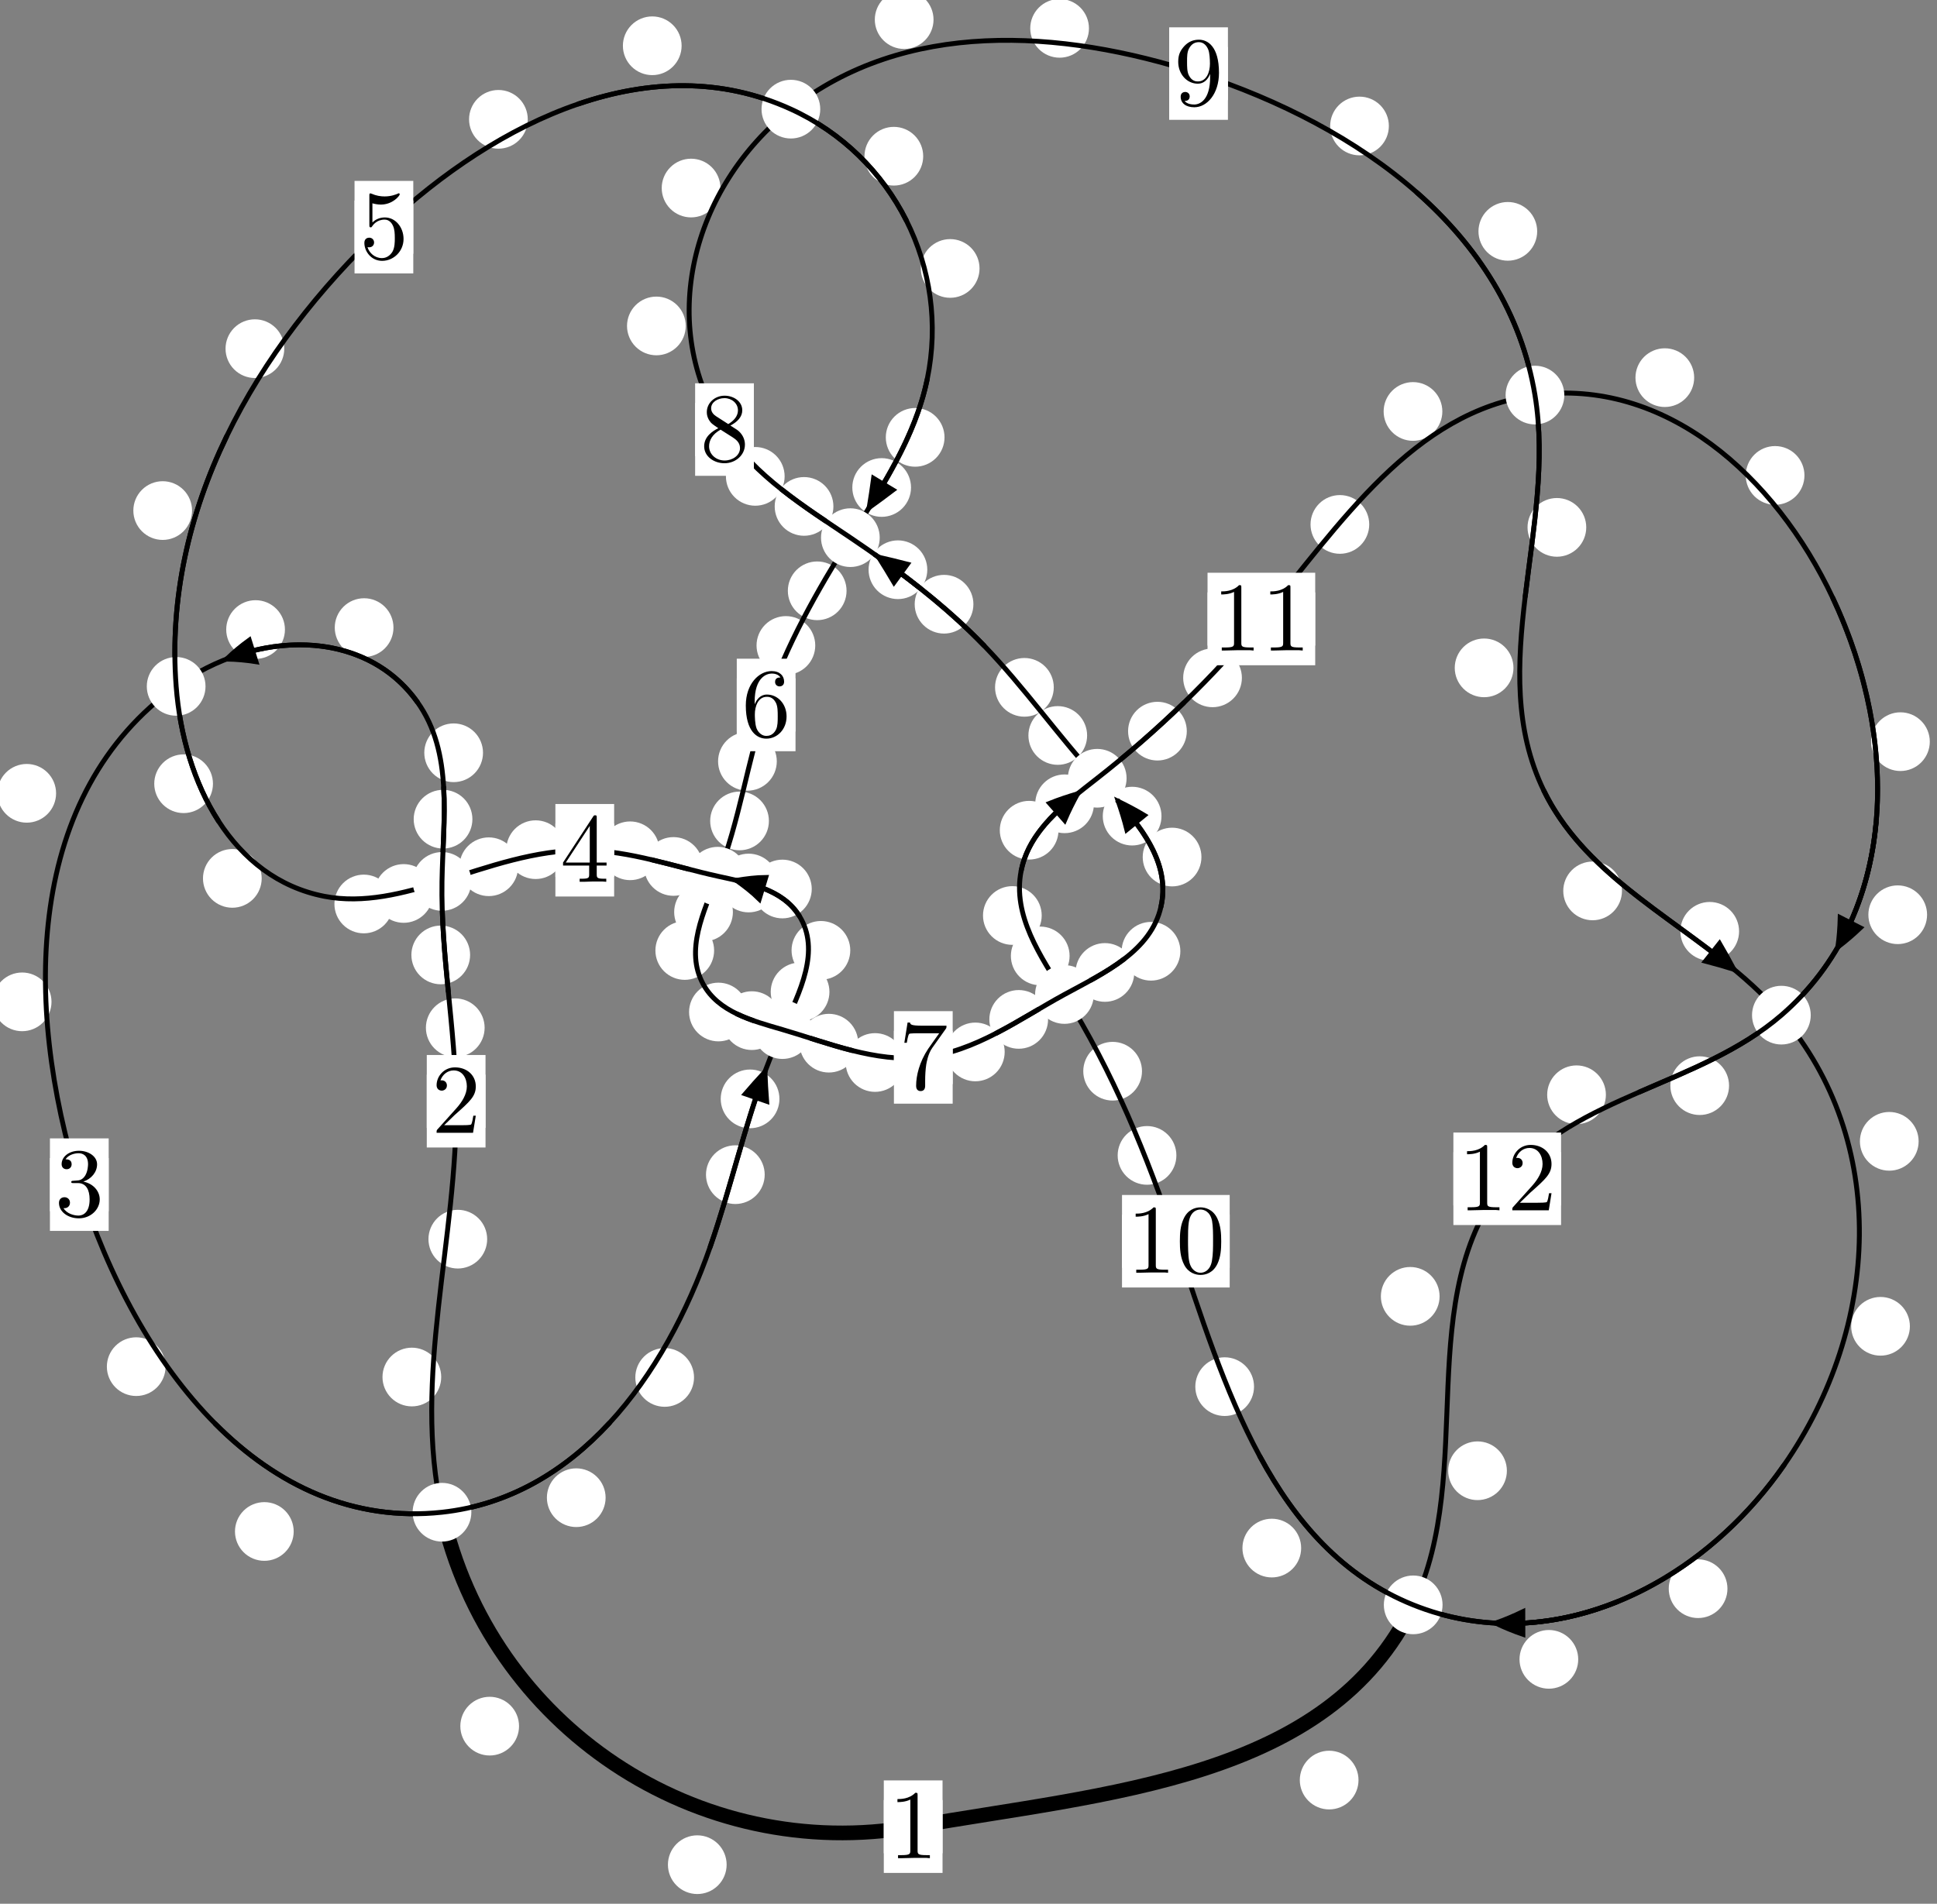 <?xml version="1.0"?>
<!-- Created by MetaPost 1.999 on 2021.07.06:0011 -->
<svg version="1.1" xmlns="http://www.w3.org/2000/svg" xmlns:xlink="http://www.w3.org/1999/xlink" width="197.209" height="193.872" viewBox="0 0 197.209 193.872">
<rect x="0" y="0" width="197.209" height="193.872" fill="#808080" stroke="none"/>
<!-- Original BoundingBox: -45.733612 -38.880692 151.475723 154.991699 -->
  <defs>
    <g transform="scale(0.01,0.01)" id="GLYPHcmr10_48">
      <path style="fill-rule: evenodd;" d="M460 -320C460 -400,455 -480,420 -554C374 -650,292 -666,250 -666C190 -666,117 -640,76 -547C44 -478,39 -400,39 -320C39 -245,43 -155,84 -79C127 2,200 22,249 22C303 22,379 1,423 -94C455 -163,460 -241,460 -320M249 -0C210 -0,151 -25,133 -121C122 -181,122 -273,122 -332C122 -396,122 -462,130 -516C149 -635,224 -644,249 -644C282 -644,348 -626,367 -527C377 -471,377 -395,377 -332C377 -257,377 -189,366 -125C351 -30,294 -0,249 -0"></path>
    </g>
    <g transform="scale(0.01,0.01)" id="GLYPHcmr10_49">
      <path style="fill-rule: evenodd;" d="M294 -640C294 -664,294 -666,271 -666C209 -602,121 -602,89 -602L89 -571C109 -571,168 -571,220 -597L220 -79C220 -43,217 -31,127 -31L95 -31L95 -0L257 -0L130 -3L217 -3L257 -3L297 -3L384 -3L419 -0L419 -31L387 -31C297 -31,294 -42,294 -79"></path>
    </g>
    <g transform="scale(0.01,0.01)" id="GLYPHcmr10_50">
      <path style="fill-rule: evenodd;" d="M127 -77L233 -180C389 -318,449 -372,449 -472C449 -586,359 -666,237 -666C124 -666,50 -574,50 -485C50 -429,100 -429,103 -429C120 -429,155 -441,155 -482C155 -508,137 -534,102 -534C94 -534,92 -534,89 -533C112 -598,166 -635,224 -635C315 -635,358 -554,358 -472C358 -392,308 -313,253 -251L61 -37C50 -26,50 -24,50 -0L421 -0L449 -174L424 -174C419 -144,412 -100,402 -85C395 -77,329 -77,307 -77"></path>
    </g>
    <g transform="scale(0.01,0.01)" id="GLYPHcmr10_51">
      <path style="fill-rule: evenodd;" d="M290 -352C372 -379,430 -449,430 -528C430 -610,342 -666,246 -666C145 -666,69 -606,69 -530C69 -497,91 -478,120 -478C151 -478,171 -500,171 -529C171 -579,124 -579,109 -579C140 -628,206 -641,242 -641C283 -641,338 -619,338 -529C338 -517,336 -459,310 -415C280 -367,246 -364,221 -363C213 -362,189 -360,182 -360C174 -359,167 -358,167 -348C167 -337,174 -337,191 -337L235 -337C317 -337,354 -269,354 -171C354 -35,285 -6,241 -6C198 -6,123 -23,88 -82C123 -77,154 -99,154 -137C154 -173,127 -193,98 -193C74 -193,42 -179,42 -135C42 -44,135 22,244 22C366 22,457 -69,457 -171C457 -253,394 -331,290 -352"></path>
    </g>
    <g transform="scale(0.01,0.01)" id="GLYPHcmr10_52">
      <path style="fill-rule: evenodd;" d="M294 -165L294 -78C294 -42,292 -31,218 -31L197 -31L197 -0L332 -0L238 -3L290 -3L332 -3L374 -3L427 -3L468 -0L468 -31L447 -31C373 -31,371 -42,371 -78L371 -165L471 -165L471 -196L371 -196L371 -651C371 -671,371 -677,355 -677C346 -677,343 -677,335 -665L28 -196L28 -165M300 -196L56 -196L300 -569"></path>
    </g>
    <g transform="scale(0.01,0.01)" id="GLYPHcmr10_53">
      <path style="fill-rule: evenodd;" d="M449 -201C449 -320,367 -420,259 -420C211 -420,168 -404,132 -369L132 -564C152 -558,185 -551,217 -551C340 -551,410 -642,410 -655C410 -661,407 -666,400 -666C399 -666,397 -666,392 -663C372 -654,323 -634,256 -634C216 -634,170 -641,123 -662C115 -665,113 -665,111 -665C101 -665,101 -657,101 -641L101 -345C101 -327,101 -319,115 -319C122 -319,124 -322,128 -328C139 -344,176 -398,257 -398C309 -398,334 -352,342 -334C358 -297,360 -258,360 -208C360 -173,360 -113,336 -71C312 -32,275 -6,229 -6C156 -6,99 -59,82 -118C85 -117,88 -116,99 -116C132 -116,149 -141,149 -165C149 -189,132 -214,99 -214C85 -214,50 -207,50 -161C50 -75,119 22,231 22C347 22,449 -74,449 -201"></path>
    </g>
    <g transform="scale(0.01,0.01)" id="GLYPHcmr10_54">
      <path style="fill-rule: evenodd;" d="M132 -328L132 -352C132 -605,256 -641,307 -641C331 -641,373 -635,395 -601C380 -601,340 -601,340 -556C340 -525,364 -510,386 -510C402 -510,432 -519,432 -558C432 -618,388 -666,305 -666C177 -666,42 -537,42 -316C42 -49,158 22,251 22C362 22,457 -72,457 -204C457 -331,368 -427,257 -427C189 -427,152 -376,132 -328M251 -6C188 -6,158 -66,152 -81C134 -128,134 -208,134 -226C134 -304,166 -404,256 -404C272 -404,318 -404,349 -342C367 -305,367 -254,367 -205C367 -157,367 -107,350 -71C320 -11,274 -6,251 -6"></path>
    </g>
    <g transform="scale(0.01,0.01)" id="GLYPHcmr10_55">
      <path style="fill-rule: evenodd;" d="M476 -609C485 -621,485 -623,485 -644L242 -644C120 -644,118 -657,114 -676L89 -676L56 -470L81 -470C84 -486,93 -549,106 -561C113 -567,191 -567,204 -567L411 -567C400 -551,321 -442,299 -409C209 -274,176 -135,176 -33C176 -23,176 22,222 22C268 22,268 -23,268 -33L268 -84C268 -139,271 -194,279 -248C283 -271,297 -357,341 -419"></path>
    </g>
    <g transform="scale(0.01,0.01)" id="GLYPHcmr10_56">
      <path style="fill-rule: evenodd;" d="M163 -457C117 -487,113 -521,113 -538C113 -599,178 -641,249 -641C322 -641,386 -589,386 -517C386 -460,347 -412,287 -377M309 -362C381 -399,430 -451,430 -517C430 -609,341 -666,250 -666C150 -666,69 -592,69 -499C69 -481,71 -436,113 -389C124 -377,161 -352,186 -335C128 -306,42 -250,42 -151C42 -45,144 22,249 22C362 22,457 -61,457 -168C457 -204,446 -249,408 -291C389 -312,373 -322,309 -362M209 -320L332 -242C360 -223,407 -193,407 -132C407 -58,332 -6,250 -6C164 -6,92 -68,92 -151C92 -209,124 -273,209 -320"></path>
    </g>
    <g transform="scale(0.01,0.01)" id="GLYPHcmr10_57">
      <path style="fill-rule: evenodd;" d="M367 -318L367 -286C367 -52,263 -6,205 -6C188 -6,134 -8,107 -42C151 -42,159 -71,159 -88C159 -119,135 -134,113 -134C97 -134,67 -125,67 -86C67 -19,121 22,206 22C335 22,457 -114,457 -329C457 -598,342 -666,253 -666C198 -666,149 -648,106 -603C65 -558,42 -516,42 -441C42 -316,130 -218,242 -218C303 -218,344 -260,367 -318M243 -241C227 -241,181 -241,150 -304C132 -341,132 -391,132 -440C132 -494,132 -541,153 -578C180 -628,218 -641,253 -641C299 -641,332 -607,349 -562C361 -530,365 -467,365 -421C365 -338,331 -241,243 -241"></path>
    </g>
  </defs>
  <path d="M73.98 189.892C73.98 189.099,73.665 188.339,73.105 187.779C72.544 187.218,71.784 186.903,70.992 186.903C70.199 186.903,69.439 187.218,68.878 187.779C68.318 188.339,68.003 189.099,68.003 189.892C68.003 190.685,68.318 191.445,68.878 192.005C69.439 192.566,70.199 192.881,70.992 192.881C71.784 192.881,72.544 192.566,73.105 192.005C73.665 191.445,73.98 190.685,73.98 189.892Z" style="fill: rgb(100%,100%,100%);stroke: none;"></path>
  <path d="M95.961 186.02C95.961 185.227,95.646 184.467,95.085 183.907C94.525 183.346,93.765 183.031,92.972 183.031C92.179 183.031,91.419 183.346,90.859 183.907C90.298 184.467,89.983 185.227,89.983 186.02C89.983 186.813,90.298 187.573,90.859 188.133C91.419 188.694,92.179 189.009,92.972 189.009C93.765 189.009,94.525 188.694,95.085 188.133C95.646 187.573,95.961 186.813,95.961 186.02Z" style="fill: rgb(100%,100%,100%);stroke: none;"></path>
  <path d="M44.92 140.231C44.92 139.439,44.605 138.678,44.044 138.118C43.484 137.557,42.724 137.242,41.931 137.242C41.138 137.242,40.378 137.557,39.818 138.118C39.257 138.678,38.942 139.439,38.942 140.231C38.942 141.024,39.257 141.784,39.818 142.345C40.378 142.905,41.138 143.22,41.931 143.22C42.724 143.22,43.484 142.905,44.044 142.345C44.605 141.784,44.92 141.024,44.92 140.231Z" style="fill: rgb(100%,100%,100%);stroke: none;"></path>
  <path d="M52.844 175.784C52.844 174.991,52.529 174.231,51.969 173.671C51.408 173.11,50.648 172.795,49.856 172.795C49.063 172.795,48.303 173.11,47.742 173.671C47.182 174.231,46.867 174.991,46.867 175.784C46.867 176.577,47.182 177.337,47.742 177.897C48.303 178.458,49.063 178.773,49.856 178.773C50.648 178.773,51.408 178.458,51.969 177.897C52.529 177.337,52.844 176.577,52.844 175.784Z" style="fill: rgb(100%,100%,100%);stroke: none;"></path>
  <path d="M49.34 104.662C49.34 103.869,49.025 103.109,48.464 102.549C47.904 101.988,47.144 101.673,46.351 101.673C45.558 101.673,44.798 101.988,44.238 102.549C43.677 103.109,43.362 103.869,43.362 104.662C43.362 105.455,43.677 106.215,44.238 106.775C44.798 107.336,45.558 107.651,46.351 107.651C47.144 107.651,47.904 107.336,48.464 106.775C49.025 106.215,49.34 105.455,49.34 104.662Z" style="fill: rgb(100%,100%,100%);stroke: none;"></path>
  <path d="M49.599 126.191C49.599 125.398,49.285 124.638,48.724 124.077C48.164 123.517,47.403 123.202,46.611 123.202C45.818 123.202,45.058 123.517,44.497 124.077C43.937 124.638,43.622 125.398,43.622 126.191C43.622 126.983,43.937 127.744,44.497 128.304C45.058 128.865,45.818 129.18,46.611 129.18C47.403 129.18,48.164 128.865,48.724 128.304C49.285 127.744,49.599 126.983,49.599 126.191Z" style="fill: rgb(100%,100%,100%);stroke: none;"></path>
  <path d="M48.096 83.424C48.096 82.631,47.781 81.871,47.221 81.31C46.66 80.75,45.9 80.435,45.107 80.435C44.315 80.435,43.554 80.75,42.994 81.31C42.434 81.871,42.119 82.631,42.119 83.424C42.119 84.216,42.434 84.976,42.994 85.537C43.554 86.097,44.315 86.412,45.107 86.412C45.9 86.412,46.66 86.097,47.221 85.537C47.781 84.976,48.096 84.216,48.096 83.424Z" style="fill: rgb(100%,100%,100%);stroke: none;"></path>
  <path d="M47.862 97.247C47.862 96.454,47.547 95.694,46.987 95.133C46.426 94.573,45.666 94.258,44.873 94.258C44.081 94.258,43.32 94.573,42.76 95.133C42.199 95.694,41.884 96.454,41.884 97.247C41.884 98.039,42.199 98.799,42.76 99.36C43.32 99.92,44.081 100.235,44.873 100.235C45.666 100.235,46.426 99.92,46.987 99.36C47.547 98.799,47.862 98.039,47.862 97.247Z" style="fill: rgb(100%,100%,100%);stroke: none;"></path>
  <path d="M40.06 63.912C40.06 63.119,39.745 62.359,39.185 61.799C38.624 61.238,37.864 60.923,37.071 60.923C36.279 60.923,35.519 61.238,34.958 61.799C34.398 62.359,34.083 63.119,34.083 63.912C34.083 64.705,34.398 65.465,34.958 66.025C35.519 66.586,36.279 66.901,37.071 66.901C37.864 66.901,38.624 66.586,39.185 66.025C39.745 65.465,40.06 64.705,40.06 63.912Z" style="fill: rgb(100%,100%,100%);stroke: none;"></path>
  <path d="M49.176 76.659C49.176 75.867,48.861 75.106,48.3 74.546C47.74 73.986,46.979 73.671,46.187 73.671C45.394 73.671,44.634 73.986,44.073 74.546C43.513 75.106,43.198 75.867,43.198 76.659C43.198 77.452,43.513 78.212,44.073 78.773C44.634 79.333,45.394 79.648,46.187 79.648C46.979 79.648,47.74 79.333,48.3 78.773C48.861 78.212,49.176 77.452,49.176 76.659Z" style="fill: rgb(100%,100%,100%);stroke: none;"></path>
  <path d="M5.71 80.788C5.71 79.995,5.395 79.235,4.835 78.675C4.274 78.114,3.514 77.799,2.722 77.799C1.929 77.799,1.169 78.114,0.608 78.675C0.048 79.235,-0.267 79.995,-0.267 80.788C-0.267 81.581,0.048 82.341,0.608 82.901C1.169 83.462,1.929 83.777,2.722 83.777C3.514 83.777,4.274 83.462,4.835 82.901C5.395 82.341,5.71 81.581,5.71 80.788Z" style="fill: rgb(100%,100%,100%);stroke: none;"></path>
  <path d="M29.01 64.111C29.01 63.318,28.695 62.558,28.134 61.998C27.574 61.437,26.813 61.122,26.021 61.122C25.228 61.122,24.468 61.437,23.907 61.998C23.347 62.558,23.032 63.318,23.032 64.111C23.032 64.904,23.347 65.664,23.907 66.224C24.468 66.785,25.228 67.1,26.021 67.1C26.813 67.1,27.574 66.785,28.134 66.224C28.695 65.664,29.01 64.904,29.01 64.111Z" style="fill: rgb(100%,100%,100%);stroke: none;"></path>
  <path d="M16.857 139.173C16.857 138.381,16.542 137.621,15.982 137.06C15.421 136.5,14.661 136.185,13.868 136.185C13.076 136.185,12.316 136.5,11.755 137.06C11.195 137.621,10.88 138.381,10.88 139.173C10.88 139.966,11.195 140.726,11.755 141.287C12.316 141.847,13.076 142.162,13.868 142.162C14.661 142.162,15.421 141.847,15.982 141.287C16.542 140.726,16.857 139.966,16.857 139.173Z" style="fill: rgb(100%,100%,100%);stroke: none;"></path>
  <path d="M5.244 102.025C5.244 101.232,4.929 100.472,4.368 99.911C3.808 99.351,3.048 99.036,2.255 99.036C1.462 99.036,0.702 99.351,0.142 99.911C-0.419 100.472,-0.734 101.232,-0.734 102.025C-0.734 102.817,-0.419 103.578,0.142 104.138C0.702 104.699,1.462 105.013,2.255 105.013C3.048 105.013,3.808 104.699,4.368 104.138C4.929 103.578,5.244 102.817,5.244 102.025Z" style="fill: rgb(100%,100%,100%);stroke: none;"></path>
  <path d="M61.658 152.519C61.658 151.727,61.343 150.966,60.782 150.406C60.222 149.846,59.462 149.531,58.669 149.531C57.876 149.531,57.116 149.846,56.556 150.406C55.995 150.966,55.68 151.727,55.68 152.519C55.68 153.312,55.995 154.072,56.556 154.633C57.116 155.193,57.876 155.508,58.669 155.508C59.462 155.508,60.222 155.193,60.782 154.633C61.343 154.072,61.658 153.312,61.658 152.519Z" style="fill: rgb(100%,100%,100%);stroke: none;"></path>
  <path d="M29.901 155.959C29.901 155.167,29.586 154.406,29.026 153.846C28.465 153.285,27.705 152.971,26.913 152.971C26.12 152.971,25.36 153.285,24.799 153.846C24.239 154.406,23.924 155.167,23.924 155.959C23.924 156.752,24.239 157.512,24.799 158.073C25.36 158.633,26.12 158.948,26.913 158.948C27.705 158.948,28.465 158.633,29.026 158.073C29.586 157.512,29.901 156.752,29.901 155.959Z" style="fill: rgb(100%,100%,100%);stroke: none;"></path>
  <path d="M77.855 119.623C77.855 118.831,77.54 118.07,76.98 117.51C76.419 116.949,75.659 116.634,74.866 116.634C74.074 116.634,73.314 116.949,72.753 117.51C72.193 118.07,71.878 118.831,71.878 119.623C71.878 120.416,72.193 121.176,72.753 121.737C73.314 122.297,74.074 122.612,74.866 122.612C75.659 122.612,76.419 122.297,76.98 121.737C77.54 121.176,77.855 120.416,77.855 119.623Z" style="fill: rgb(100%,100%,100%);stroke: none;"></path>
  <path d="M70.66 140.273C70.66 139.48,70.345 138.72,69.785 138.16C69.224 137.599,68.464 137.284,67.672 137.284C66.879 137.284,66.119 137.599,65.558 138.16C64.998 138.72,64.683 139.48,64.683 140.273C64.683 141.066,64.998 141.826,65.558 142.386C66.119 142.947,66.879 143.262,67.672 143.262C68.464 143.262,69.224 142.947,69.785 142.386C70.345 141.826,70.66 141.066,70.66 140.273Z" style="fill: rgb(100%,100%,100%);stroke: none;"></path>
  <path d="M84.446 101.007C84.446 100.215,84.131 99.455,83.571 98.894C83.01 98.334,82.25 98.019,81.458 98.019C80.665 98.019,79.905 98.334,79.344 98.894C78.784 99.455,78.469 100.215,78.469 101.007C78.469 101.8,78.784 102.56,79.344 103.121C79.905 103.681,80.665 103.996,81.458 103.996C82.25 103.996,83.01 103.681,83.571 103.121C84.131 102.56,84.446 101.8,84.446 101.007Z" style="fill: rgb(100%,100%,100%);stroke: none;"></path>
  <path d="M79.355 111.905C79.355 111.112,79.041 110.352,78.48 109.791C77.92 109.231,77.159 108.916,76.367 108.916C75.574 108.916,74.814 109.231,74.253 109.791C73.693 110.352,73.378 111.112,73.378 111.905C73.378 112.697,73.693 113.458,74.253 114.018C74.814 114.579,75.574 114.894,76.367 114.894C77.159 114.894,77.92 114.579,78.48 114.018C79.041 113.458,79.355 112.697,79.355 111.905Z" style="fill: rgb(100%,100%,100%);stroke: none;"></path>
  <path d="M82.645 90.532C82.645 89.74,82.331 88.979,81.77 88.419C81.21 87.858,80.449 87.544,79.657 87.544C78.864 87.544,78.104 87.858,77.543 88.419C76.983 88.979,76.668 89.74,76.668 90.532C76.668 91.325,76.983 92.085,77.543 92.646C78.104 93.206,78.864 93.521,79.657 93.521C80.449 93.521,81.21 93.206,81.77 92.646C82.331 92.085,82.645 91.325,82.645 90.532Z" style="fill: rgb(100%,100%,100%);stroke: none;"></path>
  <path d="M86.567 96.779C86.567 95.987,86.253 95.226,85.692 94.666C85.132 94.106,84.371 93.791,83.579 93.791C82.786 93.791,82.026 94.106,81.465 94.666C80.905 95.226,80.59 95.987,80.59 96.779C80.59 97.572,80.905 98.332,81.465 98.893C82.026 99.453,82.786 99.768,83.579 99.768C84.371 99.768,85.132 99.453,85.692 98.893C86.253 98.332,86.567 97.572,86.567 96.779Z" style="fill: rgb(100%,100%,100%);stroke: none;"></path>
  <path d="M71.556 88.237C71.556 87.444,71.241 86.684,70.68 86.124C70.12 85.563,69.36 85.248,68.567 85.248C67.774 85.248,67.014 85.563,66.454 86.124C65.893 86.684,65.578 87.444,65.578 88.237C65.578 89.03,65.893 89.79,66.454 90.35C67.014 90.911,67.774 91.226,68.567 91.226C69.36 91.226,70.12 90.911,70.68 90.35C71.241 89.79,71.556 89.03,71.556 88.237Z" style="fill: rgb(100%,100%,100%);stroke: none;"></path>
  <path d="M79.206 89.922C79.206 89.13,78.891 88.37,78.33 87.809C77.77 87.249,77.01 86.934,76.217 86.934C75.424 86.934,74.664 87.249,74.104 87.809C73.543 88.37,73.228 89.13,73.228 89.922C73.228 90.715,73.543 91.475,74.104 92.036C74.664 92.596,75.424 92.911,76.217 92.911C77.01 92.911,77.77 92.596,78.33 92.036C78.891 91.475,79.206 90.715,79.206 89.922Z" style="fill: rgb(100%,100%,100%);stroke: none;"></path>
  <path d="M57.523 86.527C57.523 85.735,57.208 84.975,56.648 84.414C56.087 83.854,55.327 83.539,54.534 83.539C53.742 83.539,52.981 83.854,52.421 84.414C51.86 84.975,51.545 85.735,51.545 86.527C51.545 87.32,51.86 88.08,52.421 88.641C52.981 89.201,53.742 89.516,54.534 89.516C55.327 89.516,56.087 89.201,56.648 88.641C57.208 88.08,57.523 87.32,57.523 86.527Z" style="fill: rgb(100%,100%,100%);stroke: none;"></path>
  <path d="M67.144 86.642C67.144 85.849,66.829 85.089,66.269 84.528C65.708 83.968,64.948 83.653,64.155 83.653C63.363 83.653,62.603 83.968,62.042 84.528C61.482 85.089,61.167 85.849,61.167 86.642C61.167 87.434,61.482 88.194,62.042 88.755C62.603 89.315,63.363 89.63,64.155 89.63C64.948 89.63,65.708 89.315,66.269 88.755C66.829 88.194,67.144 87.434,67.144 86.642Z" style="fill: rgb(100%,100%,100%);stroke: none;"></path>
  <path d="M44.085 90.986C44.085 90.194,43.77 89.433,43.21 88.873C42.65 88.312,41.889 87.998,41.097 87.998C40.304 87.998,39.544 88.312,38.983 88.873C38.423 89.433,38.108 90.194,38.108 90.986C38.108 91.779,38.423 92.539,38.983 93.1C39.544 93.66,40.304 93.975,41.097 93.975C41.889 93.975,42.65 93.66,43.21 93.1C43.77 92.539,44.085 91.779,44.085 90.986Z" style="fill: rgb(100%,100%,100%);stroke: none;"></path>
  <path d="M52.751 88.265C52.751 87.473,52.436 86.713,51.875 86.152C51.315 85.592,50.555 85.277,49.762 85.277C48.969 85.277,48.209 85.592,47.649 86.152C47.088 86.713,46.773 87.473,46.773 88.265C46.773 89.058,47.088 89.818,47.649 90.379C48.209 90.939,48.969 91.254,49.762 91.254C50.555 91.254,51.315 90.939,51.875 90.379C52.436 89.818,52.751 89.058,52.751 88.265Z" style="fill: rgb(100%,100%,100%);stroke: none;"></path>
  <path d="M26.643 89.452C26.643 88.659,26.328 87.899,25.768 87.338C25.207 86.778,24.447 86.463,23.654 86.463C22.862 86.463,22.101 86.778,21.541 87.338C20.981 87.899,20.666 88.659,20.666 89.452C20.666 90.244,20.981 91.005,21.541 91.565C22.101 92.126,22.862 92.44,23.654 92.44C24.447 92.44,25.207 92.126,25.768 91.565C26.328 91.005,26.643 90.244,26.643 89.452Z" style="fill: rgb(100%,100%,100%);stroke: none;"></path>
  <path d="M40.025 92.058C40.025 91.265,39.71 90.505,39.15 89.945C38.589 89.384,37.829 89.069,37.036 89.069C36.244 89.069,35.484 89.384,34.923 89.945C34.363 90.505,34.048 91.265,34.048 92.058C34.048 92.851,34.363 93.611,34.923 94.171C35.484 94.732,36.244 95.047,37.036 95.047C37.829 95.047,38.589 94.732,39.15 94.171C39.71 93.611,40.025 92.851,40.025 92.058Z" style="fill: rgb(100%,100%,100%);stroke: none;"></path>
  <path d="M19.553 51.994C19.553 51.202,19.239 50.441,18.678 49.881C18.118 49.32,17.357 49.005,16.565 49.005C15.772 49.005,15.012 49.32,14.451 49.881C13.891 50.441,13.576 51.202,13.576 51.994C13.576 52.787,13.891 53.547,14.451 54.108C15.012 54.668,15.772 54.983,16.565 54.983C17.357 54.983,18.118 54.668,18.678 54.108C19.239 53.547,19.553 52.787,19.553 51.994Z" style="fill: rgb(100%,100%,100%);stroke: none;"></path>
  <path d="M21.682 79.812C21.682 79.019,21.367 78.259,20.807 77.699C20.246 77.138,19.486 76.823,18.694 76.823C17.901 76.823,17.141 77.138,16.58 77.699C16.02 78.259,15.705 79.019,15.705 79.812C15.705 80.605,16.02 81.365,16.58 81.925C17.141 82.486,17.901 82.801,18.694 82.801C19.486 82.801,20.246 82.486,20.807 81.925C21.367 81.365,21.682 80.605,21.682 79.812Z" style="fill: rgb(100%,100%,100%);stroke: none;"></path>
  <path d="M53.733 12.152C53.733 11.36,53.418 10.6,52.858 10.039C52.297 9.479,51.537 9.164,50.744 9.164C49.952 9.164,49.192 9.479,48.631 10.039C48.071 10.6,47.756 11.36,47.756 12.152C47.756 12.945,48.071 13.705,48.631 14.266C49.192 14.826,49.952 15.141,50.744 15.141C51.537 15.141,52.297 14.826,52.858 14.266C53.418 13.705,53.733 12.945,53.733 12.152Z" style="fill: rgb(100%,100%,100%);stroke: none;"></path>
  <path d="M28.941 35.506C28.941 34.714,28.626 33.954,28.065 33.393C27.505 32.833,26.745 32.518,25.952 32.518C25.159 32.518,24.399 32.833,23.839 33.393C23.278 33.954,22.963 34.714,22.963 35.506C22.963 36.299,23.278 37.059,23.839 37.62C24.399 38.18,25.159 38.495,25.952 38.495C26.745 38.495,27.505 38.18,28.065 37.62C28.626 37.059,28.941 36.299,28.941 35.506Z" style="fill: rgb(100%,100%,100%);stroke: none;"></path>
  <path d="M93.992 15.909C93.992 15.117,93.677 14.356,93.116 13.796C92.556 13.235,91.796 12.92,91.003 12.92C90.21 12.92,89.45 13.235,88.89 13.796C88.329 14.356,88.014 15.117,88.014 15.909C88.014 16.702,88.329 17.462,88.89 18.023C89.45 18.583,90.21 18.898,91.003 18.898C91.796 18.898,92.556 18.583,93.116 18.023C93.677 17.462,93.992 16.702,93.992 15.909Z" style="fill: rgb(100%,100%,100%);stroke: none;"></path>
  <path d="M69.396 4.661C69.396 3.868,69.081 3.108,68.52 2.548C67.96 1.987,67.2 1.672,66.407 1.672C65.614 1.672,64.854 1.987,64.294 2.548C63.733 3.108,63.418 3.868,63.418 4.661C63.418 5.454,63.733 6.214,64.294 6.774C64.854 7.335,65.614 7.65,66.407 7.65C67.2 7.65,67.96 7.335,68.52 6.774C69.081 6.214,69.396 5.454,69.396 4.661Z" style="fill: rgb(100%,100%,100%);stroke: none;"></path>
  <path d="M96.163 44.54C96.163 43.747,95.848 42.987,95.287 42.426C94.727 41.866,93.967 41.551,93.174 41.551C92.381 41.551,91.621 41.866,91.061 42.426C90.5 42.987,90.185 43.747,90.185 44.54C90.185 45.332,90.5 46.092,91.061 46.653C91.621 47.213,92.381 47.528,93.174 47.528C93.967 47.528,94.727 47.213,95.287 46.653C95.848 46.092,96.163 45.332,96.163 44.54Z" style="fill: rgb(100%,100%,100%);stroke: none;"></path>
  <path d="M99.728 27.338C99.728 26.545,99.413 25.785,98.853 25.224C98.292 24.664,97.532 24.349,96.74 24.349C95.947 24.349,95.187 24.664,94.626 25.224C94.066 25.785,93.751 26.545,93.751 27.338C93.751 28.13,94.066 28.891,94.626 29.451C95.187 30.012,95.947 30.326,96.74 30.326C97.532 30.326,98.292 30.012,98.853 29.451C99.413 28.891,99.728 28.13,99.728 27.338Z" style="fill: rgb(100%,100%,100%);stroke: none;"></path>
  <path d="M86.189 60.165C86.189 59.372,85.874 58.612,85.314 58.051C84.753 57.491,83.993 57.176,83.201 57.176C82.408 57.176,81.648 57.491,81.087 58.051C80.527 58.612,80.212 59.372,80.212 60.165C80.212 60.957,80.527 61.718,81.087 62.278C81.648 62.839,82.408 63.153,83.201 63.153C83.993 63.153,84.753 62.839,85.314 62.278C85.874 61.718,86.189 60.957,86.189 60.165Z" style="fill: rgb(100%,100%,100%);stroke: none;"></path>
  <path d="M92.753 49.645C92.753 48.852,92.438 48.092,91.878 47.531C91.317 46.971,90.557 46.656,89.764 46.656C88.972 46.656,88.212 46.971,87.651 47.531C87.091 48.092,86.776 48.852,86.776 49.645C86.776 50.437,87.091 51.198,87.651 51.758C88.212 52.319,88.972 52.633,89.764 52.633C90.557 52.633,91.317 52.319,91.878 51.758C92.438 51.198,92.753 50.437,92.753 49.645Z" style="fill: rgb(100%,100%,100%);stroke: none;"></path>
  <path d="M79.087 77.531C79.087 76.738,78.772 75.978,78.211 75.418C77.651 74.857,76.89 74.542,76.098 74.542C75.305 74.542,74.545 74.857,73.984 75.418C73.424 75.978,73.109 76.738,73.109 77.531C73.109 78.324,73.424 79.084,73.984 79.644C74.545 80.205,75.305 80.52,76.098 80.52C76.89 80.52,77.651 80.205,78.211 79.644C78.772 79.084,79.087 78.324,79.087 77.531Z" style="fill: rgb(100%,100%,100%);stroke: none;"></path>
  <path d="M83.002 65.732C83.002 64.939,82.687 64.179,82.127 63.618C81.566 63.058,80.806 62.743,80.013 62.743C79.221 62.743,78.461 63.058,77.9 63.618C77.34 64.179,77.025 64.939,77.025 65.732C77.025 66.524,77.34 67.284,77.9 67.845C78.461 68.405,79.221 68.72,80.013 68.72C80.806 68.72,81.566 68.405,82.127 67.845C82.687 67.284,83.002 66.524,83.002 65.732Z" style="fill: rgb(100%,100%,100%);stroke: none;"></path>
  <path d="M74.617 92.882C74.617 92.09,74.302 91.33,73.741 90.769C73.181 90.209,72.421 89.894,71.628 89.894C70.835 89.894,70.075 90.209,69.515 90.769C68.954 91.33,68.639 92.09,68.639 92.882C68.639 93.675,68.954 94.435,69.515 94.996C70.075 95.556,70.835 95.871,71.628 95.871C72.421 95.871,73.181 95.556,73.741 94.996C74.302 94.435,74.617 93.675,74.617 92.882Z" style="fill: rgb(100%,100%,100%);stroke: none;"></path>
  <path d="M78.283 83.601C78.283 82.808,77.968 82.048,77.407 81.487C76.847 80.927,76.087 80.612,75.294 80.612C74.501 80.612,73.741 80.927,73.181 81.487C72.62 82.048,72.305 82.808,72.305 83.601C72.305 84.393,72.62 85.154,73.181 85.714C73.741 86.274,74.501 86.589,75.294 86.589C76.087 86.589,76.847 86.274,77.407 85.714C77.968 85.154,78.283 84.393,78.283 83.601Z" style="fill: rgb(100%,100%,100%);stroke: none;"></path>
  <path d="M76.133 103.06C76.133 102.267,75.818 101.507,75.258 100.946C74.697 100.386,73.937 100.071,73.144 100.071C72.352 100.071,71.592 100.386,71.031 100.946C70.471 101.507,70.156 102.267,70.156 103.06C70.156 103.852,70.471 104.613,71.031 105.173C71.592 105.733,72.352 106.048,73.144 106.048C73.937 106.048,74.697 105.733,75.258 105.173C75.818 104.613,76.133 103.852,76.133 103.06Z" style="fill: rgb(100%,100%,100%);stroke: none;"></path>
  <path d="M72.705 96.794C72.705 96.001,72.39 95.241,71.83 94.681C71.27 94.12,70.509 93.805,69.717 93.805C68.924 93.805,68.164 94.12,67.603 94.681C67.043 95.241,66.728 96.001,66.728 96.794C66.728 97.587,67.043 98.347,67.603 98.907C68.164 99.468,68.924 99.783,69.717 99.783C70.509 99.783,71.27 99.468,71.83 98.907C72.39 98.347,72.705 97.587,72.705 96.794Z" style="fill: rgb(100%,100%,100%);stroke: none;"></path>
  <path d="M87.377 106.232C87.377 105.44,87.062 104.68,86.501 104.119C85.941 103.559,85.181 103.244,84.388 103.244C83.595 103.244,82.835 103.559,82.275 104.119C81.714 104.68,81.399 105.44,81.399 106.232C81.399 107.025,81.714 107.785,82.275 108.346C82.835 108.906,83.595 109.221,84.388 109.221C85.181 109.221,85.941 108.906,86.501 108.346C87.062 107.785,87.377 107.025,87.377 106.232Z" style="fill: rgb(100%,100%,100%);stroke: none;"></path>
  <path d="M79.534 103.937C79.534 103.144,79.219 102.384,78.658 101.824C78.098 101.263,77.338 100.948,76.545 100.948C75.752 100.948,74.992 101.263,74.432 101.824C73.871 102.384,73.556 103.144,73.556 103.937C73.556 104.73,73.871 105.49,74.432 106.05C74.992 106.611,75.752 106.926,76.545 106.926C77.338 106.926,78.098 106.611,78.658 106.05C79.219 105.49,79.534 104.73,79.534 103.937Z" style="fill: rgb(100%,100%,100%);stroke: none;"></path>
  <path d="M102.288 107.125C102.288 106.332,101.973 105.572,101.413 105.012C100.852 104.451,100.092 104.136,99.299 104.136C98.507 104.136,97.747 104.451,97.186 105.012C96.626 105.572,96.311 106.332,96.311 107.125C96.311 107.918,96.626 108.678,97.186 109.238C97.747 109.799,98.507 110.114,99.299 110.114C100.092 110.114,100.852 109.799,101.413 109.238C101.973 108.678,102.288 107.918,102.288 107.125Z" style="fill: rgb(100%,100%,100%);stroke: none;"></path>
  <path d="M92.077 108.201C92.077 107.408,91.762 106.648,91.202 106.088C90.641 105.527,89.881 105.212,89.089 105.212C88.296 105.212,87.536 105.527,86.975 106.088C86.415 106.648,86.1 107.408,86.1 108.201C86.1 108.994,86.415 109.754,86.975 110.314C87.536 110.875,88.296 111.19,89.089 111.19C89.881 111.19,90.641 110.875,91.202 110.314C91.762 109.754,92.077 108.994,92.077 108.201Z" style="fill: rgb(100%,100%,100%);stroke: none;"></path>
  <path d="M115.482 99.031C115.482 98.238,115.167 97.478,114.606 96.918C114.046 96.357,113.286 96.042,112.493 96.042C111.7 96.042,110.94 96.357,110.38 96.918C109.819 97.478,109.504 98.238,109.504 99.031C109.504 99.824,109.819 100.584,110.38 101.144C110.94 101.705,111.7 102.02,112.493 102.02C113.286 102.02,114.046 101.705,114.606 101.144C115.167 100.584,115.482 99.824,115.482 99.031Z" style="fill: rgb(100%,100%,100%);stroke: none;"></path>
  <path d="M106.706 103.812C106.706 103.019,106.391 102.259,105.83 101.698C105.27 101.138,104.51 100.823,103.717 100.823C102.924 100.823,102.164 101.138,101.604 101.698C101.043 102.259,100.728 103.019,100.728 103.812C100.728 104.604,101.043 105.364,101.604 105.925C102.164 106.485,102.924 106.8,103.717 106.8C104.51 106.8,105.27 106.485,105.83 105.925C106.391 105.364,106.706 104.604,106.706 103.812Z" style="fill: rgb(100%,100%,100%);stroke: none;"></path>
  <path d="M122.32 87.278C122.32 86.486,122.005 85.725,121.444 85.165C120.884 84.604,120.124 84.29,119.331 84.29C118.538 84.29,117.778 84.604,117.218 85.165C116.657 85.725,116.342 86.486,116.342 87.278C116.342 88.071,116.657 88.831,117.218 89.392C117.778 89.952,118.538 90.267,119.331 90.267C120.124 90.267,120.884 89.952,121.444 89.392C122.005 88.831,122.32 88.071,122.32 87.278Z" style="fill: rgb(100%,100%,100%);stroke: none;"></path>
  <path d="M120.174 96.872C120.174 96.08,119.859 95.32,119.298 94.759C118.738 94.199,117.978 93.884,117.185 93.884C116.392 93.884,115.632 94.199,115.072 94.759C114.511 95.32,114.196 96.08,114.196 96.872C114.196 97.665,114.511 98.425,115.072 98.986C115.632 99.546,116.392 99.861,117.185 99.861C117.978 99.861,118.738 99.546,119.298 98.986C119.859 98.425,120.174 97.665,120.174 96.872Z" style="fill: rgb(100%,100%,100%);stroke: none;"></path>
  <path d="M110.681 74.897C110.681 74.105,110.366 73.344,109.806 72.784C109.245 72.223,108.485 71.909,107.692 71.909C106.9 71.909,106.14 72.223,105.579 72.784C105.019 73.344,104.704 74.105,104.704 74.897C104.704 75.69,105.019 76.45,105.579 77.011C106.14 77.571,106.9 77.886,107.692 77.886C108.485 77.886,109.245 77.571,109.806 77.011C110.366 76.45,110.681 75.69,110.681 74.897Z" style="fill: rgb(100%,100%,100%);stroke: none;"></path>
  <path d="M118.253 83.111C118.253 82.319,117.938 81.558,117.378 80.998C116.817 80.437,116.057 80.122,115.265 80.122C114.472 80.122,113.712 80.437,113.151 80.998C112.591 81.558,112.276 82.319,112.276 83.111C112.276 83.904,112.591 84.664,113.151 85.225C113.712 85.785,114.472 86.1,115.265 86.1C116.057 86.1,116.817 85.785,117.378 85.225C117.938 84.664,118.253 83.904,118.253 83.111Z" style="fill: rgb(100%,100%,100%);stroke: none;"></path>
  <path d="M99.104 61.532C99.104 60.739,98.789 59.979,98.228 59.419C97.668 58.858,96.908 58.543,96.115 58.543C95.322 58.543,94.562 58.858,94.002 59.419C93.441 59.979,93.126 60.739,93.126 61.532C93.126 62.325,93.441 63.085,94.002 63.645C94.562 64.206,95.322 64.521,96.115 64.521C96.908 64.521,97.668 64.206,98.228 63.645C98.789 63.085,99.104 62.325,99.104 61.532Z" style="fill: rgb(100%,100%,100%);stroke: none;"></path>
  <path d="M107.286 69.997C107.286 69.204,106.971 68.444,106.41 67.883C105.85 67.323,105.09 67.008,104.297 67.008C103.504 67.008,102.744 67.323,102.184 67.883C101.623 68.444,101.308 69.204,101.308 69.997C101.308 70.789,101.623 71.55,102.184 72.11C102.744 72.67,103.504 72.985,104.297 72.985C105.09 72.985,105.85 72.67,106.41 72.11C106.971 71.55,107.286 70.789,107.286 69.997Z" style="fill: rgb(100%,100%,100%);stroke: none;"></path>
  <path d="M84.85 51.571C84.85 50.779,84.535 50.019,83.975 49.458C83.414 48.898,82.654 48.583,81.862 48.583C81.069 48.583,80.309 48.898,79.748 49.458C79.188 50.019,78.873 50.779,78.873 51.571C78.873 52.364,79.188 53.124,79.748 53.685C80.309 54.245,81.069 54.56,81.862 54.56C82.654 54.56,83.414 54.245,83.975 53.685C84.535 53.124,84.85 52.364,84.85 51.571Z" style="fill: rgb(100%,100%,100%);stroke: none;"></path>
  <path d="M94.409 58.019C94.409 57.226,94.094 56.466,93.534 55.906C92.973 55.345,92.213 55.03,91.421 55.03C90.628 55.03,89.868 55.345,89.307 55.906C88.747 56.466,88.432 57.226,88.432 58.019C88.432 58.812,88.747 59.572,89.307 60.132C89.868 60.693,90.628 61.008,91.421 61.008C92.213 61.008,92.973 60.693,93.534 60.132C94.094 59.572,94.409 58.812,94.409 58.019Z" style="fill: rgb(100%,100%,100%);stroke: none;"></path>
  <path d="M69.816 33.193C69.816 32.4,69.501 31.64,68.94 31.079C68.38 30.519,67.62 30.204,66.827 30.204C66.034 30.204,65.274 30.519,64.714 31.079C64.153 31.64,63.838 32.4,63.838 33.193C63.838 33.985,64.153 34.745,64.714 35.306C65.274 35.866,66.034 36.181,66.827 36.181C67.62 36.181,68.38 35.866,68.94 35.306C69.501 34.745,69.816 33.985,69.816 33.193Z" style="fill: rgb(100%,100%,100%);stroke: none;"></path>
  <path d="M79.884 48.511C79.884 47.718,79.569 46.958,79.009 46.398C78.449 45.837,77.688 45.522,76.896 45.522C76.103 45.522,75.343 45.837,74.782 46.398C74.222 46.958,73.907 47.718,73.907 48.511C73.907 49.304,74.222 50.064,74.782 50.624C75.343 51.185,76.103 51.5,76.896 51.5C77.688 51.5,78.449 51.185,79.009 50.624C79.569 50.064,79.884 49.304,79.884 48.511Z" style="fill: rgb(100%,100%,100%);stroke: none;"></path>
  <path d="M95.044 1.997C95.044 1.204,94.729 0.444,94.168 -0.116C93.608 -0.677,92.848 -0.992,92.055 -0.992C91.262 -0.992,90.502 -0.677,89.942 -0.116C89.381 0.444,89.066 1.204,89.066 1.997C89.066 2.79,89.381 3.55,89.942 4.11C90.502 4.671,91.262 4.986,92.055 4.986C92.848 4.986,93.608 4.671,94.168 4.11C94.729 3.55,95.044 2.79,95.044 1.997Z" style="fill: rgb(100%,100%,100%);stroke: none;"></path>
  <path d="M73.348 19.15C73.348 18.357,73.033 17.597,72.473 17.037C71.912 16.476,71.152 16.161,70.36 16.161C69.567 16.161,68.807 16.476,68.246 17.037C67.686 17.597,67.371 18.357,67.371 19.15C67.371 19.943,67.686 20.703,68.246 21.263C68.807 21.824,69.567 22.139,70.36 22.139C71.152 22.139,71.912 21.824,72.473 21.263C73.033 20.703,73.348 19.943,73.348 19.15Z" style="fill: rgb(100%,100%,100%);stroke: none;"></path>
  <path d="M141.403 12.83C141.403 12.037,141.088 11.277,140.528 10.717C139.967 10.156,139.207 9.841,138.414 9.841C137.622 9.841,136.861 10.156,136.301 10.717C135.741 11.277,135.426 12.037,135.426 12.83C135.426 13.623,135.741 14.383,136.301 14.943C136.861 15.504,137.622 15.819,138.414 15.819C139.207 15.819,139.967 15.504,140.528 14.943C141.088 14.383,141.403 13.623,141.403 12.83Z" style="fill: rgb(100%,100%,100%);stroke: none;"></path>
  <path d="M110.868 2.886C110.868 2.093,110.553 1.333,109.993 0.772C109.432 0.212,108.672 -0.103,107.88 -0.103C107.087 -0.103,106.327 0.212,105.766 0.772C105.206 1.333,104.891 2.093,104.891 2.886C104.891 3.678,105.206 4.439,105.766 4.999C106.327 5.56,107.087 5.875,107.88 5.875C108.672 5.875,109.432 5.56,109.993 4.999C110.553 4.439,110.868 3.678,110.868 2.886Z" style="fill: rgb(100%,100%,100%);stroke: none;"></path>
  <path d="M161.498 53.706C161.498 52.913,161.183 52.153,160.623 51.592C160.062 51.032,159.302 50.717,158.51 50.717C157.717 50.717,156.957 51.032,156.396 51.592C155.836 52.153,155.521 52.913,155.521 53.706C155.521 54.498,155.836 55.259,156.396 55.819C156.957 56.38,157.717 56.695,158.51 56.695C159.302 56.695,160.062 56.38,160.623 55.819C161.183 55.259,161.498 54.498,161.498 53.706Z" style="fill: rgb(100%,100%,100%);stroke: none;"></path>
  <path d="M156.503 23.56C156.503 22.767,156.188 22.007,155.627 21.446C155.067 20.886,154.307 20.571,153.514 20.571C152.721 20.571,151.961 20.886,151.401 21.446C150.84 22.007,150.525 22.767,150.525 23.56C150.525 24.352,150.84 25.113,151.401 25.673C151.961 26.234,152.721 26.548,153.514 26.548C154.307 26.548,155.067 26.234,155.627 25.673C156.188 25.113,156.503 24.352,156.503 23.56Z" style="fill: rgb(100%,100%,100%);stroke: none;"></path>
  <path d="M165.135 90.726C165.135 89.933,164.82 89.173,164.26 88.612C163.699 88.052,162.939 87.737,162.147 87.737C161.354 87.737,160.594 88.052,160.033 88.612C159.473 89.173,159.158 89.933,159.158 90.726C159.158 91.518,159.473 92.279,160.033 92.839C160.594 93.4,161.354 93.715,162.147 93.715C162.939 93.715,163.699 93.4,164.26 92.839C164.82 92.279,165.135 91.518,165.135 90.726Z" style="fill: rgb(100%,100%,100%);stroke: none;"></path>
  <path d="M154.088 68.013C154.088 67.22,153.773 66.46,153.213 65.899C152.652 65.339,151.892 65.024,151.099 65.024C150.307 65.024,149.546 65.339,148.986 65.899C148.425 66.46,148.11 67.22,148.11 68.013C148.11 68.805,148.425 69.566,148.986 70.126C149.546 70.687,150.307 71.001,151.099 71.001C151.892 71.001,152.652 70.687,153.213 70.126C153.773 69.566,154.088 68.805,154.088 68.013Z" style="fill: rgb(100%,100%,100%);stroke: none;"></path>
  <path d="M195.339 116.228C195.339 115.435,195.024 114.675,194.463 114.115C193.903 113.554,193.143 113.239,192.35 113.239C191.557 113.239,190.797 113.554,190.237 114.115C189.676 114.675,189.361 115.435,189.361 116.228C189.361 117.021,189.676 117.781,190.237 118.341C190.797 118.902,191.557 119.217,192.35 119.217C193.143 119.217,193.903 118.902,194.463 118.341C195.024 117.781,195.339 117.021,195.339 116.228Z" style="fill: rgb(100%,100%,100%);stroke: none;"></path>
  <path d="M177.058 94.842C177.058 94.05,176.743 93.289,176.183 92.729C175.622 92.168,174.862 91.853,174.069 91.853C173.277 91.853,172.517 92.168,171.956 92.729C171.396 93.289,171.081 94.05,171.081 94.842C171.081 95.635,171.396 96.395,171.956 96.956C172.517 97.516,173.277 97.831,174.069 97.831C174.862 97.831,175.622 97.516,176.183 96.956C176.743 96.395,177.058 95.635,177.058 94.842Z" style="fill: rgb(100%,100%,100%);stroke: none;"></path>
  <path d="M175.874 161.786C175.874 160.994,175.559 160.233,174.999 159.673C174.439 159.112,173.678 158.798,172.886 158.798C172.093 158.798,171.333 159.112,170.772 159.673C170.212 160.233,169.897 160.994,169.897 161.786C169.897 162.579,170.212 163.339,170.772 163.9C171.333 164.46,172.093 164.775,172.886 164.775C173.678 164.775,174.439 164.46,174.999 163.9C175.559 163.339,175.874 162.579,175.874 161.786Z" style="fill: rgb(100%,100%,100%);stroke: none;"></path>
  <path d="M194.449 135.066C194.449 134.273,194.134 133.513,193.573 132.952C193.013 132.392,192.252 132.077,191.46 132.077C190.667 132.077,189.907 132.392,189.346 132.952C188.786 133.513,188.471 134.273,188.471 135.066C188.471 135.858,188.786 136.618,189.346 137.179C189.907 137.739,190.667 138.054,191.46 138.054C192.252 138.054,193.013 137.739,193.573 137.179C194.134 136.618,194.449 135.858,194.449 135.066Z" style="fill: rgb(100%,100%,100%);stroke: none;"></path>
  <path d="M132.472 157.65C132.472 156.857,132.158 156.097,131.597 155.537C131.037 154.976,130.276 154.661,129.484 154.661C128.691 154.661,127.931 154.976,127.37 155.537C126.81 156.097,126.495 156.857,126.495 157.65C126.495 158.443,126.81 159.203,127.37 159.763C127.931 160.324,128.691 160.639,129.484 160.639C130.276 160.639,131.037 160.324,131.597 159.763C132.158 159.203,132.472 158.443,132.472 157.65Z" style="fill: rgb(100%,100%,100%);stroke: none;"></path>
  <path d="M160.681 168.982C160.681 168.189,160.366 167.429,159.806 166.868C159.245 166.308,158.485 165.993,157.693 165.993C156.9 165.993,156.14 166.308,155.579 166.868C155.019 167.429,154.704 168.189,154.704 168.982C154.704 169.774,155.019 170.534,155.579 171.095C156.14 171.655,156.9 171.97,157.693 171.97C158.485 171.97,159.245 171.655,159.806 171.095C160.366 170.534,160.681 169.774,160.681 168.982Z" style="fill: rgb(100%,100%,100%);stroke: none;"></path>
  <path d="M119.77 117.661C119.77 116.869,119.455 116.108,118.895 115.548C118.334 114.988,117.574 114.673,116.781 114.673C115.988 114.673,115.228 114.988,114.668 115.548C114.107 116.108,113.792 116.869,113.792 117.661C113.792 118.454,114.107 119.214,114.668 119.775C115.228 120.335,115.988 120.65,116.781 120.65C117.574 120.65,118.334 120.335,118.895 119.775C119.455 119.214,119.77 118.454,119.77 117.661Z" style="fill: rgb(100%,100%,100%);stroke: none;"></path>
  <path d="M127.674 141.211C127.674 140.418,127.36 139.658,126.799 139.097C126.239 138.537,125.478 138.222,124.686 138.222C123.893 138.222,123.133 138.537,122.572 139.097C122.012 139.658,121.697 140.418,121.697 141.211C121.697 142.003,122.012 142.763,122.572 143.324C123.133 143.884,123.893 144.199,124.686 144.199C125.478 144.199,126.239 143.884,126.799 143.324C127.36 142.763,127.674 142.003,127.674 141.211Z" style="fill: rgb(100%,100%,100%);stroke: none;"></path>
  <path d="M108.897 97.347C108.897 96.555,108.582 95.795,108.021 95.234C107.461 94.674,106.701 94.359,105.908 94.359C105.115 94.359,104.355 94.674,103.795 95.234C103.234 95.795,102.919 96.555,102.919 97.347C102.919 98.14,103.234 98.9,103.795 99.461C104.355 100.021,105.115 100.336,105.908 100.336C106.701 100.336,107.461 100.021,108.021 99.461C108.582 98.9,108.897 98.14,108.897 97.347Z" style="fill: rgb(100%,100%,100%);stroke: none;"></path>
  <path d="M116.268 109.087C116.268 108.295,115.953 107.534,115.392 106.974C114.832 106.413,114.072 106.099,113.279 106.099C112.486 106.099,111.726 106.413,111.166 106.974C110.605 107.534,110.29 108.295,110.29 109.087C110.29 109.88,110.605 110.64,111.166 111.201C111.726 111.761,112.486 112.076,113.279 112.076C114.072 112.076,114.832 111.761,115.392 111.201C115.953 110.64,116.268 109.88,116.268 109.087Z" style="fill: rgb(100%,100%,100%);stroke: none;"></path>
  <path d="M107.768 84.546C107.768 83.754,107.453 82.993,106.893 82.433C106.332 81.873,105.572 81.558,104.779 81.558C103.987 81.558,103.227 81.873,102.666 82.433C102.106 82.993,101.791 83.754,101.791 84.546C101.791 85.339,102.106 86.099,102.666 86.66C103.227 87.22,103.987 87.535,104.779 87.535C105.572 87.535,106.332 87.22,106.893 86.66C107.453 86.099,107.768 85.339,107.768 84.546Z" style="fill: rgb(100%,100%,100%);stroke: none;"></path>
  <path d="M106.058 93.231C106.058 92.438,105.743 91.678,105.183 91.118C104.622 90.557,103.862 90.242,103.07 90.242C102.277 90.242,101.517 90.557,100.956 91.118C100.396 91.678,100.081 92.438,100.081 93.231C100.081 94.024,100.396 94.784,100.956 95.344C101.517 95.905,102.277 96.22,103.07 96.22C103.862 96.22,104.622 95.905,105.183 95.344C105.743 94.784,106.058 94.024,106.058 93.231Z" style="fill: rgb(100%,100%,100%);stroke: none;"></path>
  <path d="M120.83 74.458C120.83 73.665,120.515 72.905,119.954 72.344C119.394 71.784,118.634 71.469,117.841 71.469C117.048 71.469,116.288 71.784,115.728 72.344C115.167 72.905,114.852 73.665,114.852 74.458C114.852 75.25,115.167 76.011,115.728 76.571C116.288 77.132,117.048 77.446,117.841 77.446C118.634 77.446,119.394 77.132,119.954 76.571C120.515 76.011,120.83 75.25,120.83 74.458Z" style="fill: rgb(100%,100%,100%);stroke: none;"></path>
  <path d="M111.377 81.856C111.377 81.063,111.062 80.303,110.501 79.742C109.941 79.182,109.181 78.867,108.388 78.867C107.595 78.867,106.835 79.182,106.275 79.742C105.714 80.303,105.399 81.063,105.399 81.856C105.399 82.648,105.714 83.408,106.275 83.969C106.835 84.529,107.595 84.844,108.388 84.844C109.181 84.844,109.941 84.529,110.501 83.969C111.062 83.408,111.377 82.648,111.377 81.856Z" style="fill: rgb(100%,100%,100%);stroke: none;"></path>
  <path d="M139.404 53.406C139.404 52.613,139.089 51.853,138.529 51.293C137.968 50.732,137.208 50.417,136.415 50.417C135.623 50.417,134.863 50.732,134.302 51.293C133.742 51.853,133.427 52.613,133.427 53.406C133.427 54.199,133.742 54.959,134.302 55.519C134.863 56.08,135.623 56.395,136.415 56.395C137.208 56.395,137.968 56.08,138.529 55.519C139.089 54.959,139.404 54.199,139.404 53.406Z" style="fill: rgb(100%,100%,100%);stroke: none;"></path>
  <path d="M126.439 69.028C126.439 68.235,126.124 67.475,125.564 66.914C125.003 66.354,124.243 66.039,123.451 66.039C122.658 66.039,121.898 66.354,121.337 66.914C120.777 67.475,120.462 68.235,120.462 69.028C120.462 69.82,120.777 70.581,121.337 71.141C121.898 71.702,122.658 72.017,123.451 72.017C124.243 72.017,125.003 71.702,125.564 71.141C126.124 70.581,126.439 69.82,126.439 69.028Z" style="fill: rgb(100%,100%,100%);stroke: none;"></path>
  <path d="M172.486 38.458C172.486 37.665,172.171 36.905,171.611 36.344C171.051 35.784,170.29 35.469,169.498 35.469C168.705 35.469,167.945 35.784,167.384 36.344C166.824 36.905,166.509 37.665,166.509 38.458C166.509 39.25,166.824 40.011,167.384 40.571C167.945 41.132,168.705 41.447,169.498 41.447C170.29 41.447,171.051 41.132,171.611 40.571C172.171 40.011,172.486 39.25,172.486 38.458Z" style="fill: rgb(100%,100%,100%);stroke: none;"></path>
  <path d="M146.847 41.901C146.847 41.108,146.532 40.348,145.972 39.788C145.411 39.227,144.651 38.912,143.858 38.912C143.066 38.912,142.306 39.227,141.745 39.788C141.185 40.348,140.87 41.108,140.87 41.901C140.87 42.694,141.185 43.454,141.745 44.014C142.306 44.575,143.066 44.89,143.858 44.89C144.651 44.89,145.411 44.575,145.972 44.014C146.532 43.454,146.847 42.694,146.847 41.901Z" style="fill: rgb(100%,100%,100%);stroke: none;"></path>
  <path d="M196.476 75.528C196.476 74.735,196.161 73.975,195.6 73.415C195.04 72.854,194.28 72.539,193.487 72.539C192.694 72.539,191.934 72.854,191.374 73.415C190.813 73.975,190.498 74.735,190.498 75.528C190.498 76.321,190.813 77.081,191.374 77.641C191.934 78.202,192.694 78.517,193.487 78.517C194.28 78.517,195.04 78.202,195.6 77.641C196.161 77.081,196.476 76.321,196.476 75.528Z" style="fill: rgb(100%,100%,100%);stroke: none;"></path>
  <path d="M183.714 48.415C183.714 47.622,183.399 46.862,182.839 46.301C182.278 45.741,181.518 45.426,180.725 45.426C179.933 45.426,179.173 45.741,178.612 46.301C178.052 46.862,177.737 47.622,177.737 48.415C177.737 49.207,178.052 49.968,178.612 50.528C179.173 51.089,179.933 51.404,180.725 51.404C181.518 51.404,182.278 51.089,182.839 50.528C183.399 49.968,183.714 49.207,183.714 48.415Z" style="fill: rgb(100%,100%,100%);stroke: none;"></path>
  <path d="M176.038 110.558C176.038 109.766,175.723 109.005,175.163 108.445C174.602 107.885,173.842 107.57,173.049 107.57C172.257 107.57,171.496 107.885,170.936 108.445C170.376 109.005,170.061 109.766,170.061 110.558C170.061 111.351,170.376 112.111,170.936 112.672C171.496 113.232,172.257 113.547,173.049 113.547C173.842 113.547,174.602 113.232,175.163 112.672C175.723 112.111,176.038 111.351,176.038 110.558Z" style="fill: rgb(100%,100%,100%);stroke: none;"></path>
  <path d="M196.199 93.153C196.199 92.361,195.884 91.601,195.324 91.04C194.764 90.48,194.003 90.165,193.211 90.165C192.418 90.165,191.658 90.48,191.097 91.04C190.537 91.601,190.222 92.361,190.222 93.153C190.222 93.946,190.537 94.706,191.097 95.267C191.658 95.827,192.418 96.142,193.211 96.142C194.003 96.142,194.764 95.827,195.324 95.267C195.884 94.706,196.199 93.946,196.199 93.153Z" style="fill: rgb(100%,100%,100%);stroke: none;"></path>
  <path d="M146.567 132.015C146.567 131.222,146.252 130.462,145.691 129.902C145.131 129.341,144.371 129.026,143.578 129.026C142.785 129.026,142.025 129.341,141.465 129.902C140.904 130.462,140.589 131.222,140.589 132.015C140.589 132.808,140.904 133.568,141.465 134.128C142.025 134.689,142.785 135.004,143.578 135.004C144.371 135.004,145.131 134.689,145.691 134.128C146.252 133.568,146.567 132.808,146.567 132.015Z" style="fill: rgb(100%,100%,100%);stroke: none;"></path>
  <path d="M163.499 111.487C163.499 110.695,163.184 109.934,162.623 109.374C162.063 108.813,161.303 108.498,160.51 108.498C159.717 108.498,158.957 108.813,158.397 109.374C157.836 109.934,157.521 110.695,157.521 111.487C157.521 112.28,157.836 113.04,158.397 113.601C158.957 114.161,159.717 114.476,160.51 114.476C161.303 114.476,162.063 114.161,162.623 113.601C163.184 113.04,163.499 112.28,163.499 111.487Z" style="fill: rgb(100%,100%,100%);stroke: none;"></path>
  <path d="M138.312 181.276C138.312 180.483,137.997 179.723,137.437 179.163C136.876 178.602,136.116 178.287,135.324 178.287C134.531 178.287,133.771 178.602,133.21 179.163C132.65 179.723,132.335 180.483,132.335 181.276C132.335 182.069,132.65 182.829,133.21 183.389C133.771 183.95,134.531 184.265,135.324 184.265C136.116 184.265,136.876 183.95,137.437 183.389C137.997 182.829,138.312 182.069,138.312 181.276Z" style="fill: rgb(100%,100%,100%);stroke: none;"></path>
  <path d="M153.418 149.776C153.418 148.983,153.104 148.223,152.543 147.662C151.983 147.102,151.222 146.787,150.43 146.787C149.637 146.787,148.877 147.102,148.316 147.662C147.756 148.223,147.441 148.983,147.441 149.776C147.441 150.568,147.756 151.328,148.316 151.889C148.877 152.449,149.637 152.764,150.43 152.764C151.222 152.764,151.983 152.449,152.543 151.889C153.104 151.328,153.418 150.568,153.418 149.776Z" style="fill: rgb(100%,100%,100%);stroke: none;"></path>
  <path d="M92.972 186.02C70.992 189.892,49.856 175.784,45 154C41.931 140.231,46.611 126.191,46.441 112.147C46.351 104.662,44.873 97.247,45 89.761C45.107 83.424,46.187 76.659,42.484 71.482C37.071 63.912,26.021 64.111,17.935 69.899C2.722 80.788,2.255 102.025,8.075 120.64C13.868 139.173,26.913 155.959,45 154C58.669 152.519,67.672 140.273,72.306 126.971C74.866 119.623,76.367 111.905,79.663 104.849C81.458 101.007,83.579 96.779,81.365 93.253C79.657 90.532,76.217 89.922,73.071 89.229C68.567 88.237,64.155 86.642,59.535 86.587C54.534 86.527,49.762 88.265,45 89.761C41.097 90.986,37.036 92.058,33.013 91.275C23.654 89.452,18.694 79.812,17.935 69.899C16.565 51.994,25.952 35.506,39.087 23.134C50.744 12.152,66.407 4.661,80.521 11.116C91.003 15.909,96.74 27.338,94.399 38.632C93.174 44.54,89.764 49.645,86.578 54.752C83.201 60.165,80.013 65.732,78.003 71.79C76.098 77.531,75.294 83.601,73.071 89.229C71.628 92.882,69.717 96.794,71.589 100.217C73.144 103.06,76.545 103.937,79.663 104.849C84.388 106.232,89.089 108.201,94.003 107.683C99.299 107.125,103.717 103.812,108.374 101.275C112.493 99.031,117.185 96.872,118.203 92.32C119.331 87.278,115.265 83.111,111.71 79.256C107.692 74.897,104.297 69.997,100.176 65.734C96.115 61.532,91.421 58.019,86.578 54.752C81.862 51.571,76.896 48.511,73.763 43.745C66.827 33.193,70.36 19.15,80.521 11.116C92.055 1.997,107.88 2.886,122.026 7.493C138.414 12.83,153.514 23.56,156.277 40.233C158.51 53.706,151.099 68.013,157.181 80.516C162.147 90.726,174.069 94.842,181.366 103.379C192.35 116.228,191.46 135.066,181.639 149.194C172.886 161.786,157.693 168.982,143.88 163.433C129.484 157.65,124.686 141.211,119.715 126.403C116.781 117.661,113.279 109.087,108.374 101.275C105.908 97.347,103.07 93.231,103.964 88.686C104.779 84.546,108.388 81.856,111.71 79.256C117.841 74.458,123.451 69.028,128.422 63.037C136.415 53.406,143.858 41.901,156.277 40.233C169.498 38.458,180.725 48.415,186.602 60.9C193.487 75.528,193.211 93.153,181.366 103.379C173.049 110.558,160.51 111.487,153.454 120.042C143.578 132.015,150.43 149.776,143.88 163.433C135.324 181.276,112.678 182.549,92.972 186.02" style="stroke:rgb(0%,0%,0%); stroke-width: 0.498;stroke-linecap: round;stroke-linejoin: round;stroke-miterlimit: 10;fill: none;"></path>
  <path d="M92.972 186.02C70.992 189.892,49.856 175.784,45 154" style="stroke:rgb(0%,0%,0%); stroke-width: 1.494;stroke-linecap: round;stroke-linejoin: round;stroke-miterlimit: 10;fill: none;"></path>
  <path d="M143.88 163.433C135.324 181.276,112.678 182.549,92.972 186.02" style="stroke:rgb(0%,0%,0%); stroke-width: 1.494;stroke-linecap: round;stroke-linejoin: round;stroke-miterlimit: 10;fill: none;"></path>
  <path d="M47.989 154C47.989 153.207,47.674 152.447,47.113 151.887C46.553 151.326,45.793 151.011,45 151.011C44.207 151.011,43.447 151.326,42.887 151.887C42.326 152.447,42.011 153.207,42.011 154C42.011 154.793,42.326 155.553,42.887 156.113C43.447 156.674,44.207 156.989,45 156.989C45.793 156.989,46.553 156.674,47.113 156.113C47.674 155.553,47.989 154.793,47.989 154Z" style="fill: rgb(100%,100%,100%);stroke: none;"></path>
  <path d="M21.927 145.005C28.173 151.273,35.956 154.98,45 154C51.835 153.26,57.502 149.828,62.041 144.918" style="stroke:rgb(0%,0%,0%); stroke-width: 0.498;stroke-linecap: round;stroke-linejoin: round;stroke-miterlimit: 10;fill: none;"></path>
  <path d="M20.924 69.899C20.924 69.106,20.609 68.346,20.048 67.785C19.488 67.225,18.728 66.91,17.935 66.91C17.142 66.91,16.382 67.225,15.822 67.785C15.261 68.346,14.946 69.106,14.946 69.899C14.946 70.691,15.261 71.452,15.822 72.012C16.382 72.572,17.142 72.887,17.935 72.887C18.728 72.887,19.488 72.572,20.048 72.012C20.609 71.452,20.924 70.691,20.924 69.899Z" style="fill: rgb(100%,100%,100%);stroke: none;"></path>
  <path d="M22.249 83.621C19.744 79.744,18.314 74.855,17.935 69.899C17.25 60.946,19.254 52.348,23.071 44.442" style="stroke:rgb(0%,0%,0%); stroke-width: 0.498;stroke-linecap: round;stroke-linejoin: round;stroke-miterlimit: 10;fill: none;"></path>
  <path d="M82.652 104.849C82.652 104.057,82.337 103.297,81.776 102.736C81.216 102.176,80.455 101.861,79.663 101.861C78.87 101.861,78.11 102.176,77.549 102.736C76.989 103.297,76.674 104.057,76.674 104.849C76.674 105.642,76.989 106.402,77.549 106.963C78.11 107.523,78.87 107.838,79.663 107.838C80.455 107.838,81.216 107.523,81.776 106.963C82.337 106.402,82.652 105.642,82.652 104.849Z" style="fill: rgb(100%,100%,100%);stroke: none;"></path>
  <path d="M75.04 103.257C76.474 103.946,78.104 104.393,79.663 104.849C82.025 105.541,84.382 106.379,86.762 106.979" style="stroke:rgb(0%,0%,0%); stroke-width: 0.498;stroke-linecap: round;stroke-linejoin: round;stroke-miterlimit: 10;fill: none;"></path>
  <path d="M47.989 89.761C47.989 88.968,47.674 88.208,47.113 87.647C46.553 87.087,45.793 86.772,45 86.772C44.207 86.772,43.447 87.087,42.887 87.647C42.326 88.208,42.011 88.968,42.011 89.761C42.011 90.553,42.326 91.313,42.887 91.874C43.447 92.434,44.207 92.749,45 92.749C45.793 92.749,46.553 92.434,47.113 91.874C47.674 91.313,47.989 90.553,47.989 89.761Z" style="fill: rgb(100%,100%,100%);stroke: none;"></path>
  <path d="M45.639 100.954C45.274 97.229,44.937 93.504,45 89.761C45.054 86.592,45.35 83.317,45.171 80.186" style="stroke:rgb(0%,0%,0%); stroke-width: 0.498;stroke-linecap: round;stroke-linejoin: round;stroke-miterlimit: 10;fill: none;"></path>
  <path d="M83.51 11.116C83.51 10.323,83.195 9.563,82.635 9.002C82.074 8.442,81.314 8.127,80.521 8.127C79.729 8.127,78.969 8.442,78.408 9.002C77.848 9.563,77.533 10.323,77.533 11.116C77.533 11.908,77.848 12.669,78.408 13.229C78.969 13.79,79.729 14.104,80.521 14.104C81.314 14.104,82.074 13.79,82.635 13.229C83.195 12.669,83.51 11.908,83.51 11.116Z" style="fill: rgb(100%,100%,100%);stroke: none;"></path>
  <path d="M58.883 10.586C66.02 8.148,73.464 7.888,80.521 11.116C85.762 13.512,89.817 17.568,92.269 22.436" style="stroke:rgb(0%,0%,0%); stroke-width: 0.498;stroke-linecap: round;stroke-linejoin: round;stroke-miterlimit: 10;fill: none;"></path>
  <path d="M76.06 89.229C76.06 88.437,75.745 87.676,75.184 87.116C74.624 86.555,73.864 86.241,73.071 86.241C72.278 86.241,71.518 86.555,70.958 87.116C70.397 87.676,70.082 88.437,70.082 89.229C70.082 90.022,70.397 90.782,70.958 91.343C71.518 91.903,72.278 92.218,73.071 92.218C73.864 92.218,74.624 91.903,75.184 91.343C75.745 90.782,76.06 90.022,76.06 89.229Z" style="fill: rgb(100%,100%,100%);stroke: none;"></path>
  <path d="M77.757 90.481C76.29 89.902,74.644 89.576,73.071 89.229C70.819 88.733,68.59 88.086,66.347 87.556" style="stroke:rgb(0%,0%,0%); stroke-width: 0.498;stroke-linecap: round;stroke-linejoin: round;stroke-miterlimit: 10;fill: none;"></path>
  <path d="M111.363 101.275C111.363 100.482,111.048 99.722,110.487 99.162C109.927 98.601,109.167 98.286,108.374 98.286C107.581 98.286,106.821 98.601,106.261 99.162C105.7 99.722,105.385 100.482,105.385 101.275C105.385 102.068,105.7 102.828,106.261 103.388C106.821 103.949,107.581 104.264,108.374 104.264C109.167 104.264,109.927 103.949,110.487 103.388C111.048 102.828,111.363 102.068,111.363 101.275Z" style="fill: rgb(100%,100%,100%);stroke: none;"></path>
  <path d="M101.428 105.221C103.777 104.006,106.046 102.543,108.374 101.275C110.434 100.153,112.636 99.052,114.451 97.663" style="stroke:rgb(0%,0%,0%); stroke-width: 0.498;stroke-linecap: round;stroke-linejoin: round;stroke-miterlimit: 10;fill: none;"></path>
  <path d="M89.566 54.752C89.566 53.96,89.251 53.2,88.691 52.639C88.13 52.079,87.37 51.764,86.578 51.764C85.785 51.764,85.025 52.079,84.464 52.639C83.904 53.2,83.589 53.96,83.589 54.752C83.589 55.545,83.904 56.305,84.464 56.866C85.025 57.426,85.785 57.741,86.578 57.741C87.37 57.741,88.13 57.426,88.691 56.866C89.251 56.305,89.566 55.545,89.566 54.752Z" style="fill: rgb(100%,100%,100%);stroke: none;"></path>
  <path d="M93.67 59.892C91.383 58.081,88.999 56.386,86.578 54.752C84.22 53.162,81.799 51.602,79.577 49.843" style="stroke:rgb(0%,0%,0%); stroke-width: 0.498;stroke-linecap: round;stroke-linejoin: round;stroke-miterlimit: 10;fill: none;"></path>
  <path d="M159.266 40.233C159.266 39.441,158.951 38.68,158.39 38.12C157.83 37.559,157.07 37.245,156.277 37.245C155.484 37.245,154.724 37.559,154.164 38.12C153.603 38.68,153.288 39.441,153.288 40.233C153.288 41.026,153.603 41.786,154.164 42.347C154.724 42.907,155.484 43.222,156.277 43.222C157.07 43.222,157.83 42.907,158.39 42.347C158.951 41.786,159.266 41.026,159.266 40.233Z" style="fill: rgb(100%,100%,100%);stroke: none;"></path>
  <path d="M144.261 19.612C150.43 25.046,154.895 31.896,156.277 40.233C157.393 46.97,156.099 53.914,155.285 60.738" style="stroke:rgb(0%,0%,0%); stroke-width: 0.498;stroke-linecap: round;stroke-linejoin: round;stroke-miterlimit: 10;fill: none;"></path>
  <path d="M146.869 163.433C146.869 162.64,146.554 161.88,145.994 161.32C145.433 160.759,144.673 160.444,143.88 160.444C143.088 160.444,142.327 160.759,141.767 161.32C141.206 161.88,140.891 162.64,140.891 163.433C140.891 164.226,141.206 164.986,141.767 165.546C142.327 166.107,143.088 166.422,143.88 166.422C144.673 166.422,145.433 166.107,145.994 165.546C146.554 164.986,146.869 164.226,146.869 163.433Z" style="fill: rgb(100%,100%,100%);stroke: none;"></path>
  <path d="M164.657 163.116C158.038 165.796,150.786 166.207,143.88 163.433C136.682 160.541,131.883 154.986,128.263 148.302" style="stroke:rgb(0%,0%,0%); stroke-width: 0.498;stroke-linecap: round;stroke-linejoin: round;stroke-miterlimit: 10;fill: none;"></path>
  <path d="M114.699 79.256C114.699 78.463,114.384 77.703,113.824 77.142C113.263 76.582,112.503 76.267,111.71 76.267C110.918 76.267,110.157 76.582,109.597 77.142C109.036 77.703,108.722 78.463,108.722 79.256C108.722 80.048,109.036 80.808,109.597 81.369C110.157 81.929,110.918 82.244,111.71 82.244C112.503 82.244,113.263 81.929,113.824 81.369C114.384 80.808,114.699 80.048,114.699 79.256Z" style="fill: rgb(100%,100%,100%);stroke: none;"></path>
  <path d="M106.897 83.393C108.316 81.878,110.049 80.556,111.71 79.256C114.776 76.857,117.711 74.3,120.501 71.594" style="stroke:rgb(0%,0%,0%); stroke-width: 0.498;stroke-linecap: round;stroke-linejoin: round;stroke-miterlimit: 10;fill: none;"></path>
  <path d="M184.355 103.379C184.355 102.586,184.04 101.826,183.48 101.265C182.919 100.705,182.159 100.39,181.366 100.39C180.574 100.39,179.813 100.705,179.253 101.265C178.692 101.826,178.377 102.586,178.377 103.379C178.377 104.171,178.692 104.931,179.253 105.492C179.813 106.052,180.574 106.367,181.366 106.367C182.159 106.367,182.919 106.052,183.48 105.492C184.04 104.931,184.355 104.171,184.355 103.379Z" style="fill: rgb(100%,100%,100%);stroke: none;"></path>
  <path d="M191.008 83.79C190.319 91.303,187.288 98.266,181.366 103.379C177.208 106.968,171.994 108.996,166.937 111.195" style="stroke:rgb(0%,0%,0%); stroke-width: 0.498;stroke-linecap: round;stroke-linejoin: round;stroke-miterlimit: 10;fill: none;"></path>
  <path d="M42.484 71.482C38.154 65.426,30.215 64.342,23.073 67.114" style="stroke:rgb(0%,0%,0%); stroke-width: 0.498;stroke-linecap: round;stroke-linejoin: round;stroke-miterlimit: 10;fill: none;"></path>
  <path d="M25.377 65.192C24.576 65.772,23.805 66.414,23.073 67.114C24.086 67.137,25.085 67.227,26.061 67.384Z" style="stroke:rgb(0%,0%,0%); stroke-width: 0.498;fill: rgb(0%,0%,0%);"></path>
  <path d="M72.306 126.971C74.354 121.093,75.724 114.977,77.878 109.154" style="stroke:rgb(0%,0%,0%); stroke-width: 0.498;stroke-linecap: round;stroke-linejoin: round;stroke-miterlimit: 10;fill: none;"></path>
  <path d="M78.052 112.149C77.976 111.151,77.916 110.153,77.878 109.154C77.199 109.887,76.535 110.636,75.883 111.394Z" style="stroke:rgb(0%,0%,0%); stroke-width: 0.498;fill: rgb(0%,0%,0%);"></path>
  <path d="M81.365 93.253C79.998 91.076,77.524 90.251,74.978 89.653" style="stroke:rgb(0%,0%,0%); stroke-width: 0.498;stroke-linecap: round;stroke-linejoin: round;stroke-miterlimit: 10;fill: none;"></path>
  <path d="M77.963 89.353C76.985 89.361,75.98 89.489,74.978 89.653C75.802 90.246,76.603 90.866,77.3 91.551Z" style="stroke:rgb(0%,0%,0%); stroke-width: 0.498;fill: rgb(0%,0%,0%);"></path>
  <path d="M94.399 38.632C93.419 43.358,91.041 47.571,88.497 51.682" style="stroke:rgb(0%,0%,0%); stroke-width: 0.498;stroke-linecap: round;stroke-linejoin: round;stroke-miterlimit: 10;fill: none;"></path>
  <path d="M88.943 48.715C88.811 49.705,88.658 50.694,88.497 51.682C89.309 51.097,90.117 50.505,90.911 49.9Z" style="stroke:rgb(0%,0%,0%); stroke-width: 0.498;fill: rgb(0%,0%,0%);"></path>
  <path d="M118.203 92.32C119.105 88.287,116.683 84.813,113.859 81.611" style="stroke:rgb(0%,0%,0%); stroke-width: 0.498;stroke-linecap: round;stroke-linejoin: round;stroke-miterlimit: 10;fill: none;"></path>
  <path d="M116.502 83.03C115.659 82.522,114.766 82.055,113.859 81.611C114.186 82.567,114.487 83.528,114.724 84.483Z" style="stroke:rgb(0%,0%,0%); stroke-width: 0.498;fill: rgb(0%,0%,0%);"></path>
  <path d="M100.176 65.734C96.927 62.372,93.273 59.452,89.462 56.745" style="stroke:rgb(0%,0%,0%); stroke-width: 0.498;stroke-linecap: round;stroke-linejoin: round;stroke-miterlimit: 10;fill: none;"></path>
  <path d="M92.377 57.453C91.409 57.203,90.437 56.968,89.462 56.745C89.993 57.593,90.515 58.446,91.023 59.307Z" style="stroke:rgb(0%,0%,0%); stroke-width: 0.498;fill: rgb(0%,0%,0%);"></path>
  <path d="M157.181 80.516C161.154 88.684,169.579 92.952,176.526 98.703" style="stroke:rgb(0%,0%,0%); stroke-width: 0.498;stroke-linecap: round;stroke-linejoin: round;stroke-miterlimit: 10;fill: none;"></path>
  <path d="M173.64 97.883C174.608 98.139,175.572 98.409,176.526 98.703C176.059 97.821,175.569 96.949,175.065 96.083Z" style="stroke:rgb(0%,0%,0%); stroke-width: 0.498;fill: rgb(0%,0%,0%);"></path>
  <path d="M181.639 149.194C174.636 159.268,163.512 165.888,152.271 165.292" style="stroke:rgb(0%,0%,0%); stroke-width: 0.498;stroke-linecap: round;stroke-linejoin: round;stroke-miterlimit: 10;fill: none;"></path>
  <path d="M155.039 164.134C154.14 164.57,153.217 164.957,152.271 165.292C153.176 165.724,154.102 166.103,155.046 166.431Z" style="stroke:rgb(0%,0%,0%); stroke-width: 0.498;fill: rgb(0%,0%,0%);"></path>
  <path d="M103.964 88.686C104.616 85.374,107.056 82.99,109.707 80.837" style="stroke:rgb(0%,0%,0%); stroke-width: 0.498;stroke-linecap: round;stroke-linejoin: round;stroke-miterlimit: 10;fill: none;"></path>
  <path d="M108.387 83.531C108.773 82.621,109.228 81.723,109.707 80.837C108.742 81.125,107.785 81.438,106.869 81.809Z" style="stroke:rgb(0%,0%,0%); stroke-width: 0.498;fill: rgb(0%,0%,0%);"></path>
  <path d="M186.602 60.9C192.11 72.602,193.035 86.223,187.12 96.439" style="stroke:rgb(0%,0%,0%); stroke-width: 0.498;stroke-linecap: round;stroke-linejoin: round;stroke-miterlimit: 10;fill: none;"></path>
  <path d="M187.354 93.448C187.329 94.447,187.252 95.445,187.12 96.439C187.916 95.829,188.676 95.178,189.4 94.489Z" style="stroke:rgb(0%,0%,0%); stroke-width: 0.498;fill: rgb(0%,0%,0%);"></path>
  <path d="M89.981 188.73L95.962 188.73L95.962 181.31L89.981 181.31Z" style="fill: rgb(100%,100%,100%);stroke: none;"></path>
  <path d="M89.981 190.73L95.962 190.73L95.962 183.31L89.981 183.31Z" style="fill: rgb(100%,100%,100%);stroke: none;"></path>
  <g transform="translate(90.481 189.23)" style="fill: rgb(0%,0%,0%);">
    <use xlink:href="#GLYPHcmr10_49"></use>
  </g>
  <path d="M43.451 114.857L49.432 114.857L49.432 107.437L43.451 107.437Z" style="fill: rgb(100%,100%,100%);stroke: none;"></path>
  <path d="M43.451 116.857L49.432 116.857L49.432 109.437L43.451 109.437Z" style="fill: rgb(100%,100%,100%);stroke: none;"></path>
  <g transform="translate(43.951 115.357)" style="fill: rgb(0%,0%,0%);">
    <use xlink:href="#GLYPHcmr10_50"></use>
  </g>
  <path d="M5.084 123.35L11.065 123.35L11.065 115.93L5.084 115.93Z" style="fill: rgb(100%,100%,100%);stroke: none;"></path>
  <path d="M5.084 125.35L11.065 125.35L11.065 117.93L5.084 117.93Z" style="fill: rgb(100%,100%,100%);stroke: none;"></path>
  <g transform="translate(5.584 123.85)" style="fill: rgb(0%,0%,0%);">
    <use xlink:href="#GLYPHcmr10_51"></use>
  </g>
  <path d="M56.545 89.297L62.526 89.297L62.526 81.877L56.545 81.877Z" style="fill: rgb(100%,100%,100%);stroke: none;"></path>
  <path d="M56.545 91.297L62.526 91.297L62.526 83.877L56.545 83.877Z" style="fill: rgb(100%,100%,100%);stroke: none;"></path>
  <g transform="translate(57.045 89.797)" style="fill: rgb(0%,0%,0%);">
    <use xlink:href="#GLYPHcmr10_52"></use>
  </g>
  <path d="M36.096 25.844L42.077 25.844L42.077 18.423L36.096 18.423Z" style="fill: rgb(100%,100%,100%);stroke: none;"></path>
  <path d="M36.096 27.844L42.077 27.844L42.077 20.423L36.096 20.423Z" style="fill: rgb(100%,100%,100%);stroke: none;"></path>
  <g transform="translate(36.596 26.344)" style="fill: rgb(0%,0%,0%);">
    <use xlink:href="#GLYPHcmr10_53"></use>
  </g>
  <path d="M75.012 74.501L80.993 74.501L80.993 67.08L75.012 67.08Z" style="fill: rgb(100%,100%,100%);stroke: none;"></path>
  <path d="M75.012 76.501L80.993 76.501L80.993 69.08L75.012 69.08Z" style="fill: rgb(100%,100%,100%);stroke: none;"></path>
  <g transform="translate(75.512 75.001)" style="fill: rgb(0%,0%,0%);">
    <use xlink:href="#GLYPHcmr10_54"></use>
  </g>
  <path d="M91.012 110.393L96.994 110.393L96.994 102.973L91.012 102.973Z" style="fill: rgb(100%,100%,100%);stroke: none;"></path>
  <path d="M91.012 112.393L96.994 112.393L96.994 104.973L91.012 104.973Z" style="fill: rgb(100%,100%,100%);stroke: none;"></path>
  <g transform="translate(91.512 110.893)" style="fill: rgb(0%,0%,0%);">
    <use xlink:href="#GLYPHcmr10_55"></use>
  </g>
  <path d="M70.772 46.455L76.754 46.455L76.754 39.035L70.772 39.035Z" style="fill: rgb(100%,100%,100%);stroke: none;"></path>
  <path d="M70.772 48.455L76.754 48.455L76.754 41.035L70.772 41.035Z" style="fill: rgb(100%,100%,100%);stroke: none;"></path>
  <g transform="translate(71.272 46.955)" style="fill: rgb(0%,0%,0%);">
    <use xlink:href="#GLYPHcmr10_56"></use>
  </g>
  <path d="M119.036 10.203L125.017 10.203L125.017 2.783L119.036 2.783Z" style="fill: rgb(100%,100%,100%);stroke: none;"></path>
  <path d="M119.036 12.203L125.017 12.203L125.017 4.783L119.036 4.783Z" style="fill: rgb(100%,100%,100%);stroke: none;"></path>
  <g transform="translate(119.536 10.703)" style="fill: rgb(0%,0%,0%);">
    <use xlink:href="#GLYPHcmr10_57"></use>
  </g>
  <path d="M114.234 129.113L125.197 129.113L125.197 121.692L114.234 121.692Z" style="fill: rgb(100%,100%,100%);stroke: none;"></path>
  <path d="M114.234 131.113L125.197 131.113L125.197 123.692L114.234 123.692Z" style="fill: rgb(100%,100%,100%);stroke: none;"></path>
  <g transform="translate(114.734 129.613)" style="fill: rgb(0%,0%,0%);">
    <use xlink:href="#GLYPHcmr10_49"></use>
    <use xlink:href="#GLYPHcmr10_48" x="5"></use>
  </g>
  <path d="M122.941 65.747L133.904 65.747L133.904 58.327L122.941 58.327Z" style="fill: rgb(100%,100%,100%);stroke: none;"></path>
  <path d="M122.941 67.747L133.904 67.747L133.904 60.327L122.941 60.327Z" style="fill: rgb(100%,100%,100%);stroke: none;"></path>
  <g transform="translate(123.441 66.247)" style="fill: rgb(0%,0%,0%);">
    <use xlink:href="#GLYPHcmr10_49"></use>
    <use xlink:href="#GLYPHcmr10_49" x="5"></use>
  </g>
  <path d="M147.972 122.753L158.935 122.753L158.935 115.332L147.972 115.332Z" style="fill: rgb(100%,100%,100%);stroke: none;"></path>
  <path d="M147.972 124.753L158.935 124.753L158.935 117.332L147.972 117.332Z" style="fill: rgb(100%,100%,100%);stroke: none;"></path>
  <g transform="translate(148.472 123.253)" style="fill: rgb(0%,0%,0%);">
    <use xlink:href="#GLYPHcmr10_49"></use>
    <use xlink:href="#GLYPHcmr10_50" x="5"></use>
  </g>
</svg>
